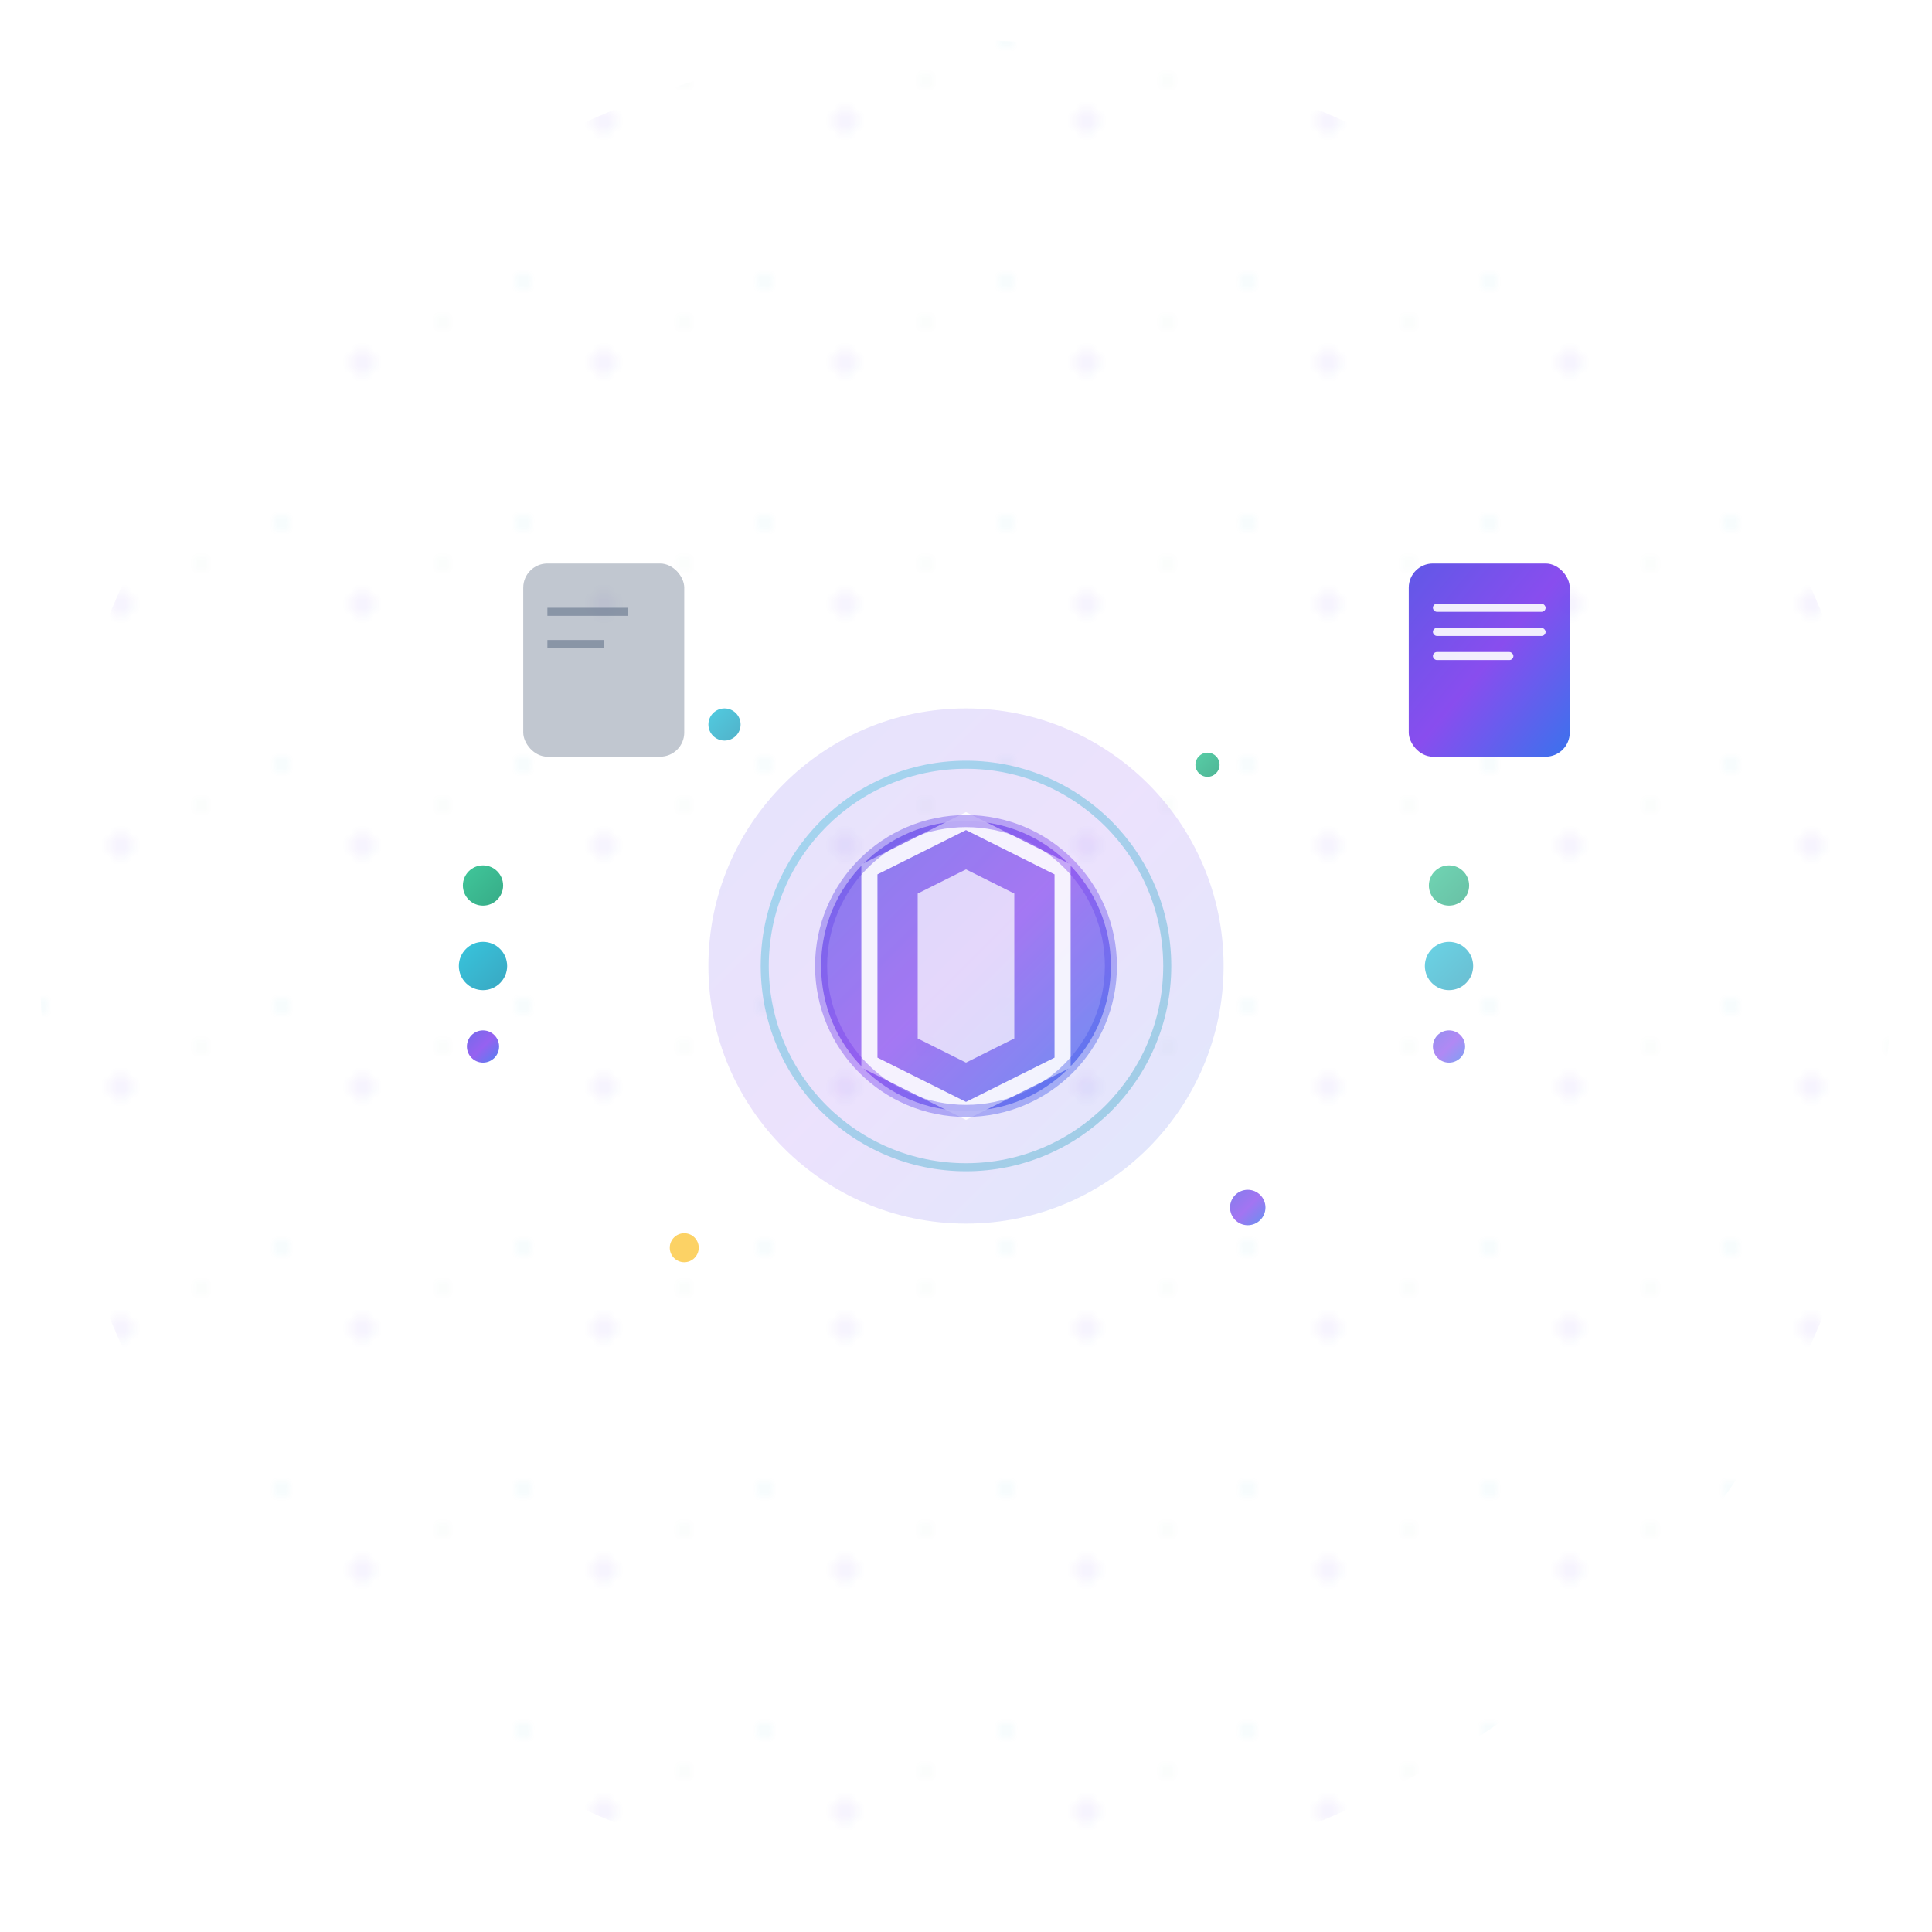 <svg width="240" height="240" viewBox="0 0 240 240" fill="none" xmlns="http://www.w3.org/2000/svg">
  <defs>
    <!-- Primary Gradient - Modern AI Blue to Purple -->
    <linearGradient id="primaryGradient" x1="0%" y1="0%" x2="100%" y2="100%">
      <stop offset="0%" stop-color="#4f46e5" stop-opacity="1" />
      <stop offset="50%" stop-color="#7c3aed" stop-opacity="1" />
      <stop offset="100%" stop-color="#2563eb" stop-opacity="1" />
    </linearGradient>

    <!-- Secondary Gradient - Accent -->
    <linearGradient id="accentGradient" x1="0%" y1="0%" x2="100%" y2="100%">
      <stop offset="0%" stop-color="#06b6d4" stop-opacity="1" />
      <stop offset="100%" stop-color="#0891b2" stop-opacity="1" />
    </linearGradient>

    <!-- Success Gradient -->
    <linearGradient id="successGradient" x1="0%" y1="0%" x2="100%" y2="100%">
      <stop offset="0%" stop-color="#10b981" stop-opacity="1" />
      <stop offset="100%" stop-color="#059669" stop-opacity="1" />
    </linearGradient>

    <!-- Glow Effect -->
    <filter id="glow" x="-50%" y="-50%" width="200%" height="200%">
      <feGaussianBlur stdDeviation="4" result="coloredBlur"/>
      <feMerge> 
        <feMergeNode in="coloredBlur"/>
        <feMergeNode in="SourceGraphic"/>
      </feMerge>
    </filter>

    <!-- Neural Network Pattern -->
    <pattern id="neuralPattern" x="0" y="0" width="30" height="30" patternUnits="userSpaceOnUse">
      <circle cx="15" cy="15" r="1.5" fill="url(#primaryGradient)" opacity="0.2"/>
      <circle cx="5" cy="5" r="1" fill="url(#accentGradient)" opacity="0.15"/>
      <circle cx="25" cy="10" r="0.8" fill="url(#successGradient)" opacity="0.1"/>
    </pattern>
  </defs>

  <!-- Background Neural Network -->
  <circle cx="120" cy="120" r="115" fill="url(#neuralPattern)" opacity="0.3"/>

  <!-- Central Brain/Core -->
  <circle cx="120" cy="120" r="32" fill="url(#primaryGradient)" opacity="0.15"/>

  <!-- Inner AI Core -->
  <circle cx="120" cy="120" r="18" fill="url(#primaryGradient)" opacity="0.8" filter="url(#glow)"/>

  <!-- AI Symbol - Modern Hexagonal Pattern -->
  <polygon points="120,102 132,108 132,132 120,138 108,132 108,108" fill="none" stroke="white" stroke-width="2" opacity="0.9"/>
  <polygon points="120,108 126,111 126,129 120,132 114,129 114,111" fill="white" opacity="0.7"/>

  <!-- Data Flow Particles - Static positions -->
  <circle cx="60" cy="120" r="3" fill="url(#accentGradient)" opacity="0.8"/>
  <circle cx="60" cy="110" r="2.5" fill="url(#successGradient)" opacity="0.8"/>
  <circle cx="60" cy="130" r="2" fill="url(#primaryGradient)" opacity="0.8"/>

  <circle cx="180" cy="120" r="3" fill="url(#accentGradient)" opacity="0.6"/>
  <circle cx="180" cy="110" r="2.5" fill="url(#successGradient)" opacity="0.6"/>
  <circle cx="180" cy="130" r="2" fill="url(#primaryGradient)" opacity="0.6"/>

  <!-- Document Transformation Metaphor -->
  <!-- Input Document Icon -->
  <rect x="65" y="70" width="20" height="24" rx="3" fill="#64748b" opacity="0.4"/>
  
  <!-- Rough content lines -->
  <line x1="68" y1="76" x2="78" y2="76" stroke="#64748b" stroke-width="1" opacity="0.6"/>
  <line x1="68" y1="80" x2="75" y2="80" stroke="#64748b" stroke-width="1" opacity="0.6"/>

  <!-- Output Document Icon -->
  <rect x="175" y="70" width="20" height="24" rx="3" fill="url(#primaryGradient)" opacity="0.9"/>

  <!-- Polished content lines -->
  <rect x="178" y="75" width="14" height="1" rx="0.5" fill="white" opacity="0.9"/>
  <rect x="178" y="78" width="14" height="1" rx="0.5" fill="white" opacity="0.9"/>
  <rect x="178" y="81" width="10" height="1" rx="0.5" fill="white" opacity="0.9"/>

  <!-- Floating Enhancement Indicators -->
  <circle cx="90" cy="90" r="2" fill="url(#accentGradient)" opacity="0.7"/>
  <circle cx="150" cy="95" r="1.5" fill="url(#successGradient)" opacity="0.7"/>
  <circle cx="85" cy="155" r="1.8" fill="#fbbf24" opacity="0.7"/>
  <circle cx="155" cy="150" r="2.2" fill="url(#primaryGradient)" opacity="0.7"/>

  <!-- Pulse Ring Effect - Static -->
  <circle cx="120" cy="120" r="18" fill="none" stroke="url(#primaryGradient)" stroke-width="1.5" opacity="0.4"/>
  <circle cx="120" cy="120" r="25" fill="none" stroke="url(#accentGradient)" stroke-width="1" opacity="0.3"/>
</svg>